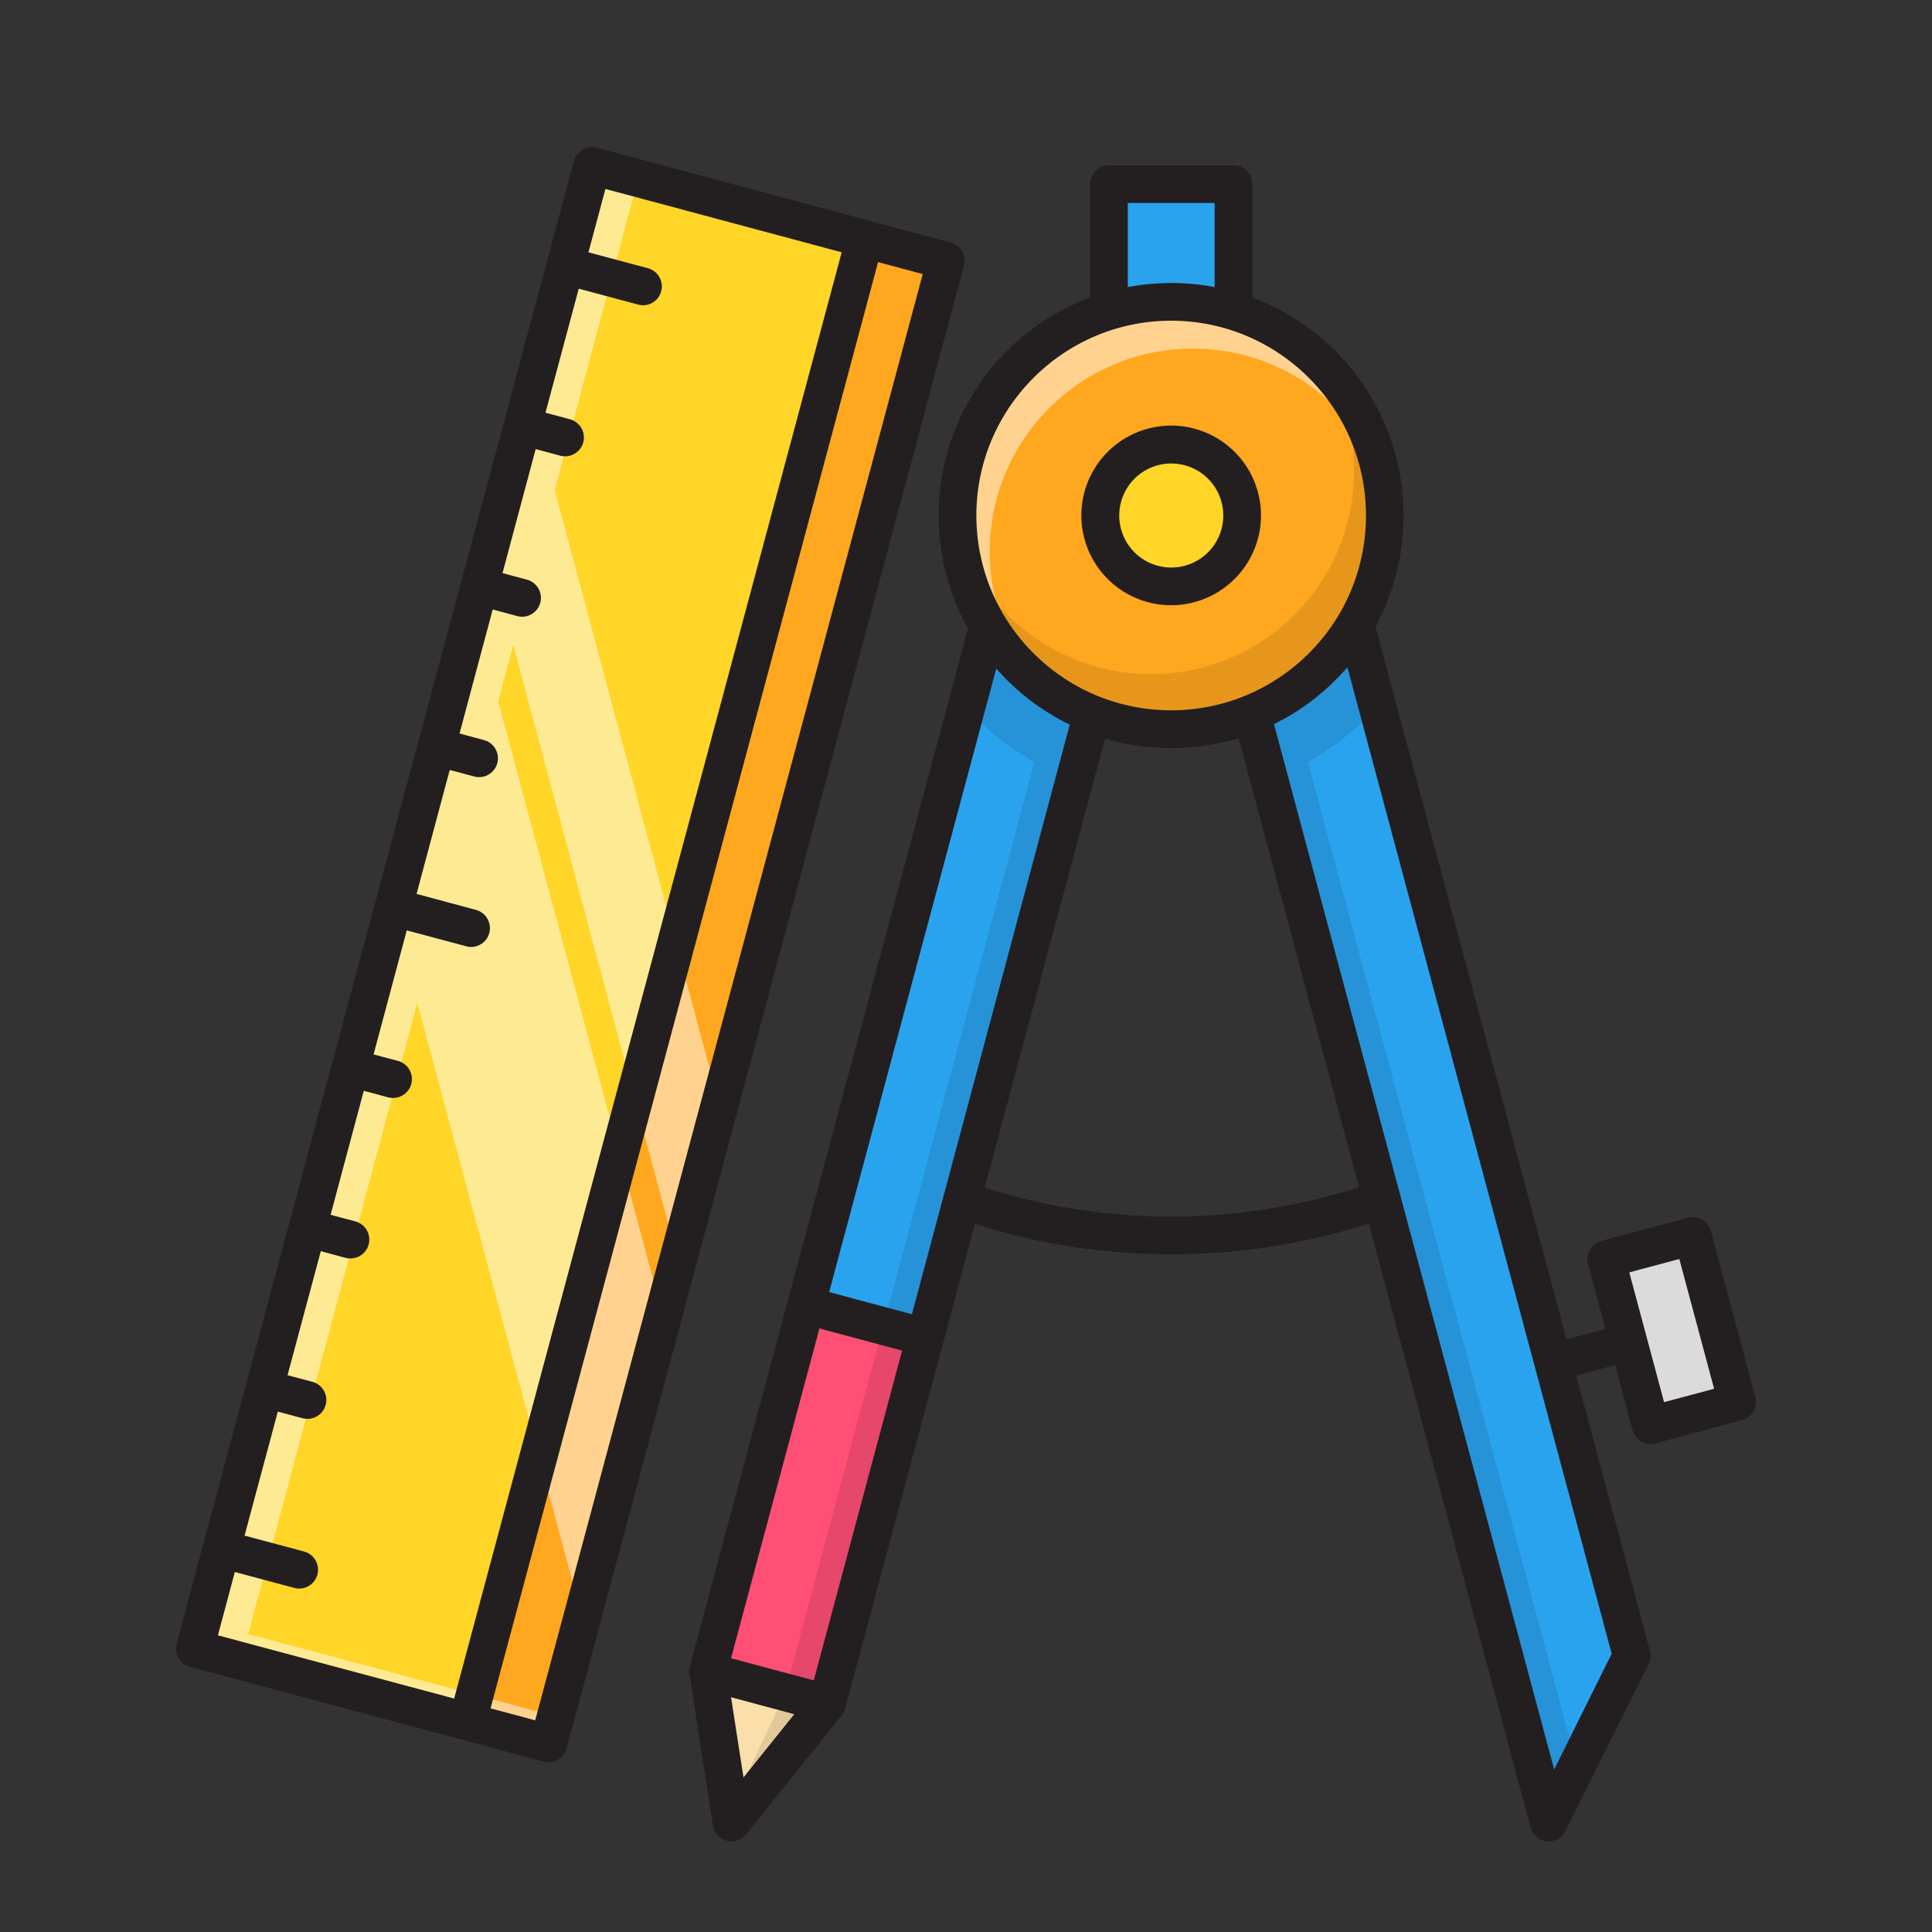 <?xml version="1.0" ?><svg viewBox="0 0 2050 2050" xmlns="http://www.w3.org/2000/svg"><rect x="0" y="0" width="2050" height="2050" fill="#333333" stroke="none"/><defs><style>.cls-1{fill:#2aa3ef;}.cls-2{fill:#ff4f75;}.cls-3{fill:#fadfaa;}.cls-4{fill:#ffa71e;}.cls-5{fill:#fff;opacity:0.5;}.cls-6{opacity:0.1;}.cls-7{fill:#ffd528;}.cls-8{fill:#dbdbdb;}.cls-9{fill:#231f20;}</style></defs><title/><g data-name="Layer 3" id="Layer_3"><polygon class="cls-1" points="762.2 1765.3 775.7 1940.1 866.5 1804.3 1144.7 765.9 1053.4 678.1 762.2 1765.3"/><polygon class="cls-2" points="970.8 1414.9 863.7 1386.2 762.2 1765.3 762.7 1772.8 867.4 1800.8 970.8 1414.9"/><polygon class="cls-3" points="861 1812.5 763.4 1781.1 775.7 1940.1 861 1812.5"/><circle class="cls-4" cx="1242.7" cy="550.4" r="215.5"/><path class="cls-5" d="M1050.2,585.4c0-119.1,96.5-215.5,215.5-215.5a215,215,0,0,1,167.9,80.3,215.5,215.5,0,0,0-190.9-115.3c-119,0-215.5,96.5-215.5,215.5a214.8,214.8,0,0,0,47.7,135.2A214.1,214.1,0,0,1,1050.2,585.4Z"/><path class="cls-6" d="M1429,441.9a216.2,216.2,0,0,1,7.8,57.8c0,119.1-96.5,215.6-215.5,215.6a215.2,215.2,0,0,1-186.2-107,215.4,215.4,0,0,0,207.6,157.6c119.1,0,215.6-96.5,215.6-215.5A214.6,214.6,0,0,0,1429,441.9Z"/><rect class="cls-7" height="1632.46" transform="translate(283.1 -122.6) rotate(15)" width="388.2" x="412.9" y="197.8"/><rect class="cls-4" height="83.59" transform="translate(-458.6 1509.3) rotate(-75)" width="1632.5" x="-62.1" y="1011.7"/><polygon class="cls-5" points="720.4 1340.8 764.4 1176.5 588.6 520.2 677.6 187.9 630.8 175.4 563.5 426.6 563.5 426.6 519.5 590.8 519.5 590.8 503.5 650.5 503.5 650.5 417.8 970.5 417.8 970.5 208.3 1752.3 583.3 1852.7 591.6 1821.7 263.4 1733.8 442.8 1064.1 618.7 1720.5 704.5 1400.4 528.6 744.1 544.6 684.4 720.4 1340.8"/><circle class="cls-7" cx="1242.7" cy="547" r="64.8"/><rect class="cls-1" height="107.92" width="107.9" x="1188.8" y="204"/><polygon class="cls-1" points="1723.3 1765.3 1651.3 1924.8 1340.8 765.9 1432 678.1 1723.3 1765.3"/><path class="cls-6" d="M1673.7,1875.1,1387.9,808.5a294.8,294.8,0,0,0,65.6-50.1L1432,678.1l-62.8,60.5h0l-28.4,27.3,15.5,58.1h0l295,1100.8Z"/><path class="cls-6" d="M831.6,1800.9l265.9-992.4a299.4,299.4,0,0,1-65.6-50.1l21.5-80.3,62.9,60.5h0l28.4,27.3L1129.2,824h0L879.8,1812.4,775.7,1917.3Z"/><rect class="cls-8" height="158.5" transform="matrix(0.97, -0.26, 0.26, 0.97, -304.98, 507.2)" width="103.4" x="1722.1" y="1332.6"/></g><g data-name="Layer 2" id="Layer_2"><path class="cls-9" d="M1862.6,1482.5l-47.2-176.3a20,20,0,0,0-24.5-14.1l-91.8,24.6a19.9,19.9,0,0,0-14.1,24.5l18.4,68.8-41.2,11.1L1459.5,664.8a247,247,0,0,0-130.7-349.1V195.4a20.1,20.1,0,0,0-20-20H1176.7a20,20,0,0,0-20,20V315.7a246.8,246.8,0,0,0-129.6,351.2L836,1379.9,732,1768.1h0v.4h0a22,22,0,0,0-.6,3.7v.3a5.4,5.4,0,0,0,0,1.8v.3c0,.5.1,1,.1,1.5a.4.4,0,0,0,.1.3v.2l24.8,160.2a20.1,20.1,0,0,0,14.6,16.3,22.4,22.4,0,0,0,5.1.7,19.9,19.9,0,0,0,15.6-7.5L893.2,1820l.2-.2.2-.3.9-1.3c0-.1.1-.1.1-.2a5.3,5.3,0,0,0,.8-1.5l.2-.3a11.1,11.1,0,0,0,.7-1.6h.1c.1-.6.3-1.1.4-1.6v-.2l104-388a4.3,4.3,0,0,0,.1-.5l171.7-640.6a247.7,247.7,0,0,0,141.7-.5L1624.1,1939a20.2,20.2,0,0,0,17.3,14.8h2a19.9,19.9,0,0,0,17.9-11.2l88-177.1a19.4,19.4,0,0,0,1.4-14l-78.2-291.9,41.3-11.1,18.4,68.9a20,20,0,0,0,19.3,14.8,18.6,18.6,0,0,0,5.2-.7l91.8-24.6a20,20,0,0,0,14.1-24.5ZM1196.7,215.4h92.1v89.2a248.7,248.7,0,0,0-92.1,0ZM869.5,1409.6l87.7,23.5L863.5,1783l-87.8-23.5ZM788.9,1886l-13.2-85.1,67.1,18Zm178.7-491.5L879.8,1371l177.3-661.6.5.6,3,3.3.8.9,3.9,4.1,1,1.1,3,2.9,1.4,1.4,2.8,2.7,1.4,1.3,3.1,2.8,1.1,1,4.3,3.8a2.7,2.7,0,0,1,.8.7l3.6,2.9,1.5,1.2,3,2.4,1.6,1.2,3.2,2.4,1.4,1,4.6,3.3h.3l4.4,3,1.5,1,3.4,2.1,1.7,1,3.3,2.1,1.6.9,4.4,2.5.5.3,5,2.7,1.5.7,3.6,1.8.8.4Zm198.7-655.4-3.9-1.6c-5.3-2.2-10.6-4.7-15.7-7.4l-7.7-4.3c-3.1-1.9-6.2-3.7-9.2-5.7l-.6-.4-7.5-5.2a211.3,211.3,0,0,1-49.2-50.2l-1-1.5-1.3-2c-1.6-2.3-3.1-4.7-4.5-7.1h0A206.3,206.3,0,0,1,1036,547c0-114,92.8-206.7,206.7-206.7S1449.4,433,1449.4,547a207,207,0,0,1-28.5,104.9c-2.9,4.9-6,9.6-9.2,14.2a208,208,0,0,1-91.1,72.4h0a207.2,207.2,0,0,1-154.3.6Zm482.8,1138.5L1351.8,768.3l.9-.4,3.5-1.8,1.6-.9c1.7-.8,3.3-1.7,4.9-2.6h.1l4.9-2.8,1.5-.9,3.5-2.1,1.7-1.1,3.2-2.1,1.6-1,3.9-2.7.8-.5,4.6-3.3,1.3-1,3.3-2.5,1.6-1.2,3-2.4,1.5-1.3,3.3-2.7,1.1-.9,4.2-3.8,1-.8,3.2-3,1.4-1.4,2.8-2.7a18.5,18.5,0,0,0,1.4-1.4l2.8-2.8,1.2-1.3,3.9-4.2.5-.5,3.3-3.7.4-.5,199,742.8,81.4,303.9Zm116.6-389.8-36.9-137.7,53.1-14.2,36.9,137.7Z"/><path class="cls-9" d="M1338,547a95.3,95.3,0,1,0-95.3,95.2A95.4,95.4,0,0,0,1338,547Zm-95.3,55.2A55.2,55.2,0,1,1,1298,547,55.2,55.2,0,0,1,1242.7,602.2Z"/><path class="cls-9" d="M1008.8,257.3,633.4,156.7a20.1,20.1,0,0,0-24.5,14.2L580.6,276.6h0L535,446.9h0L489.4,617.1h0L443.8,787.3h0l-91.3,340.4h0l-45.6,170.2h0l-45.6,170.2h0l-45.6,170.3h0l-28.3,105.7a20,20,0,0,0,14.1,24.5l375.4,100.6a17.9,17.9,0,0,0,5.1.7,19.5,19.5,0,0,0,10-2.7,19.8,19.8,0,0,0,9.3-12.1L1022.9,281.8A20,20,0,0,0,1008.8,257.3ZM249.2,1668l63.1,16.9a19.1,19.1,0,0,0,5.2.7,20,20,0,0,0,5.2-39.3l-63.2-16.9,35.3-131.6,26,7a22.5,22.5,0,0,0,5.2.7,20,20,0,0,0,5.1-39.4l-26-6.9,35.3-131.6,26,7a23.2,23.2,0,0,0,5.2.7,20,20,0,0,0,5.1-39.4l-25.9-6.9L386,1157.4l26,7a23.1,23.1,0,0,0,5.2.6,20,20,0,0,0,5.1-39.3l-25.9-6.9,35.2-131.6,63.2,16.9a17.9,17.9,0,0,0,5.1.7,20,20,0,0,0,5.2-39.3l-63.1-17L477.2,817l26,6.9a18.6,18.6,0,0,0,5.2.7,20,20,0,0,0,5.2-39.3l-26-7,35.2-131.6,26,7a19.1,19.1,0,0,0,5.2.7,20,20,0,0,0,5.2-39.3l-26-7,35.2-131.6,26,7a19.1,19.1,0,0,0,5.2.7,20,20,0,0,0,5.2-39.3l-26-7,35.3-131.6,63.1,16.9a18.6,18.6,0,0,0,5.2.7,20,20,0,0,0,5.1-39.3l-63.1-16.9,18-67.2,250.7,67.2L481.9,1802.3l-250.7-67.1Zm318.7,157.4-47.4-12.7L931.7,278.1l47.4,12.7Z"/><path class="cls-9" d="M1242.7,1330.9a686.7,686.7,0,0,1-224.2-37.4,20,20,0,0,1,13-37.8,651.1,651.1,0,0,0,428.1-2,20,20,0,0,1,13.3,37.7A685.6,685.6,0,0,1,1242.7,1330.9Z"/></g></svg>